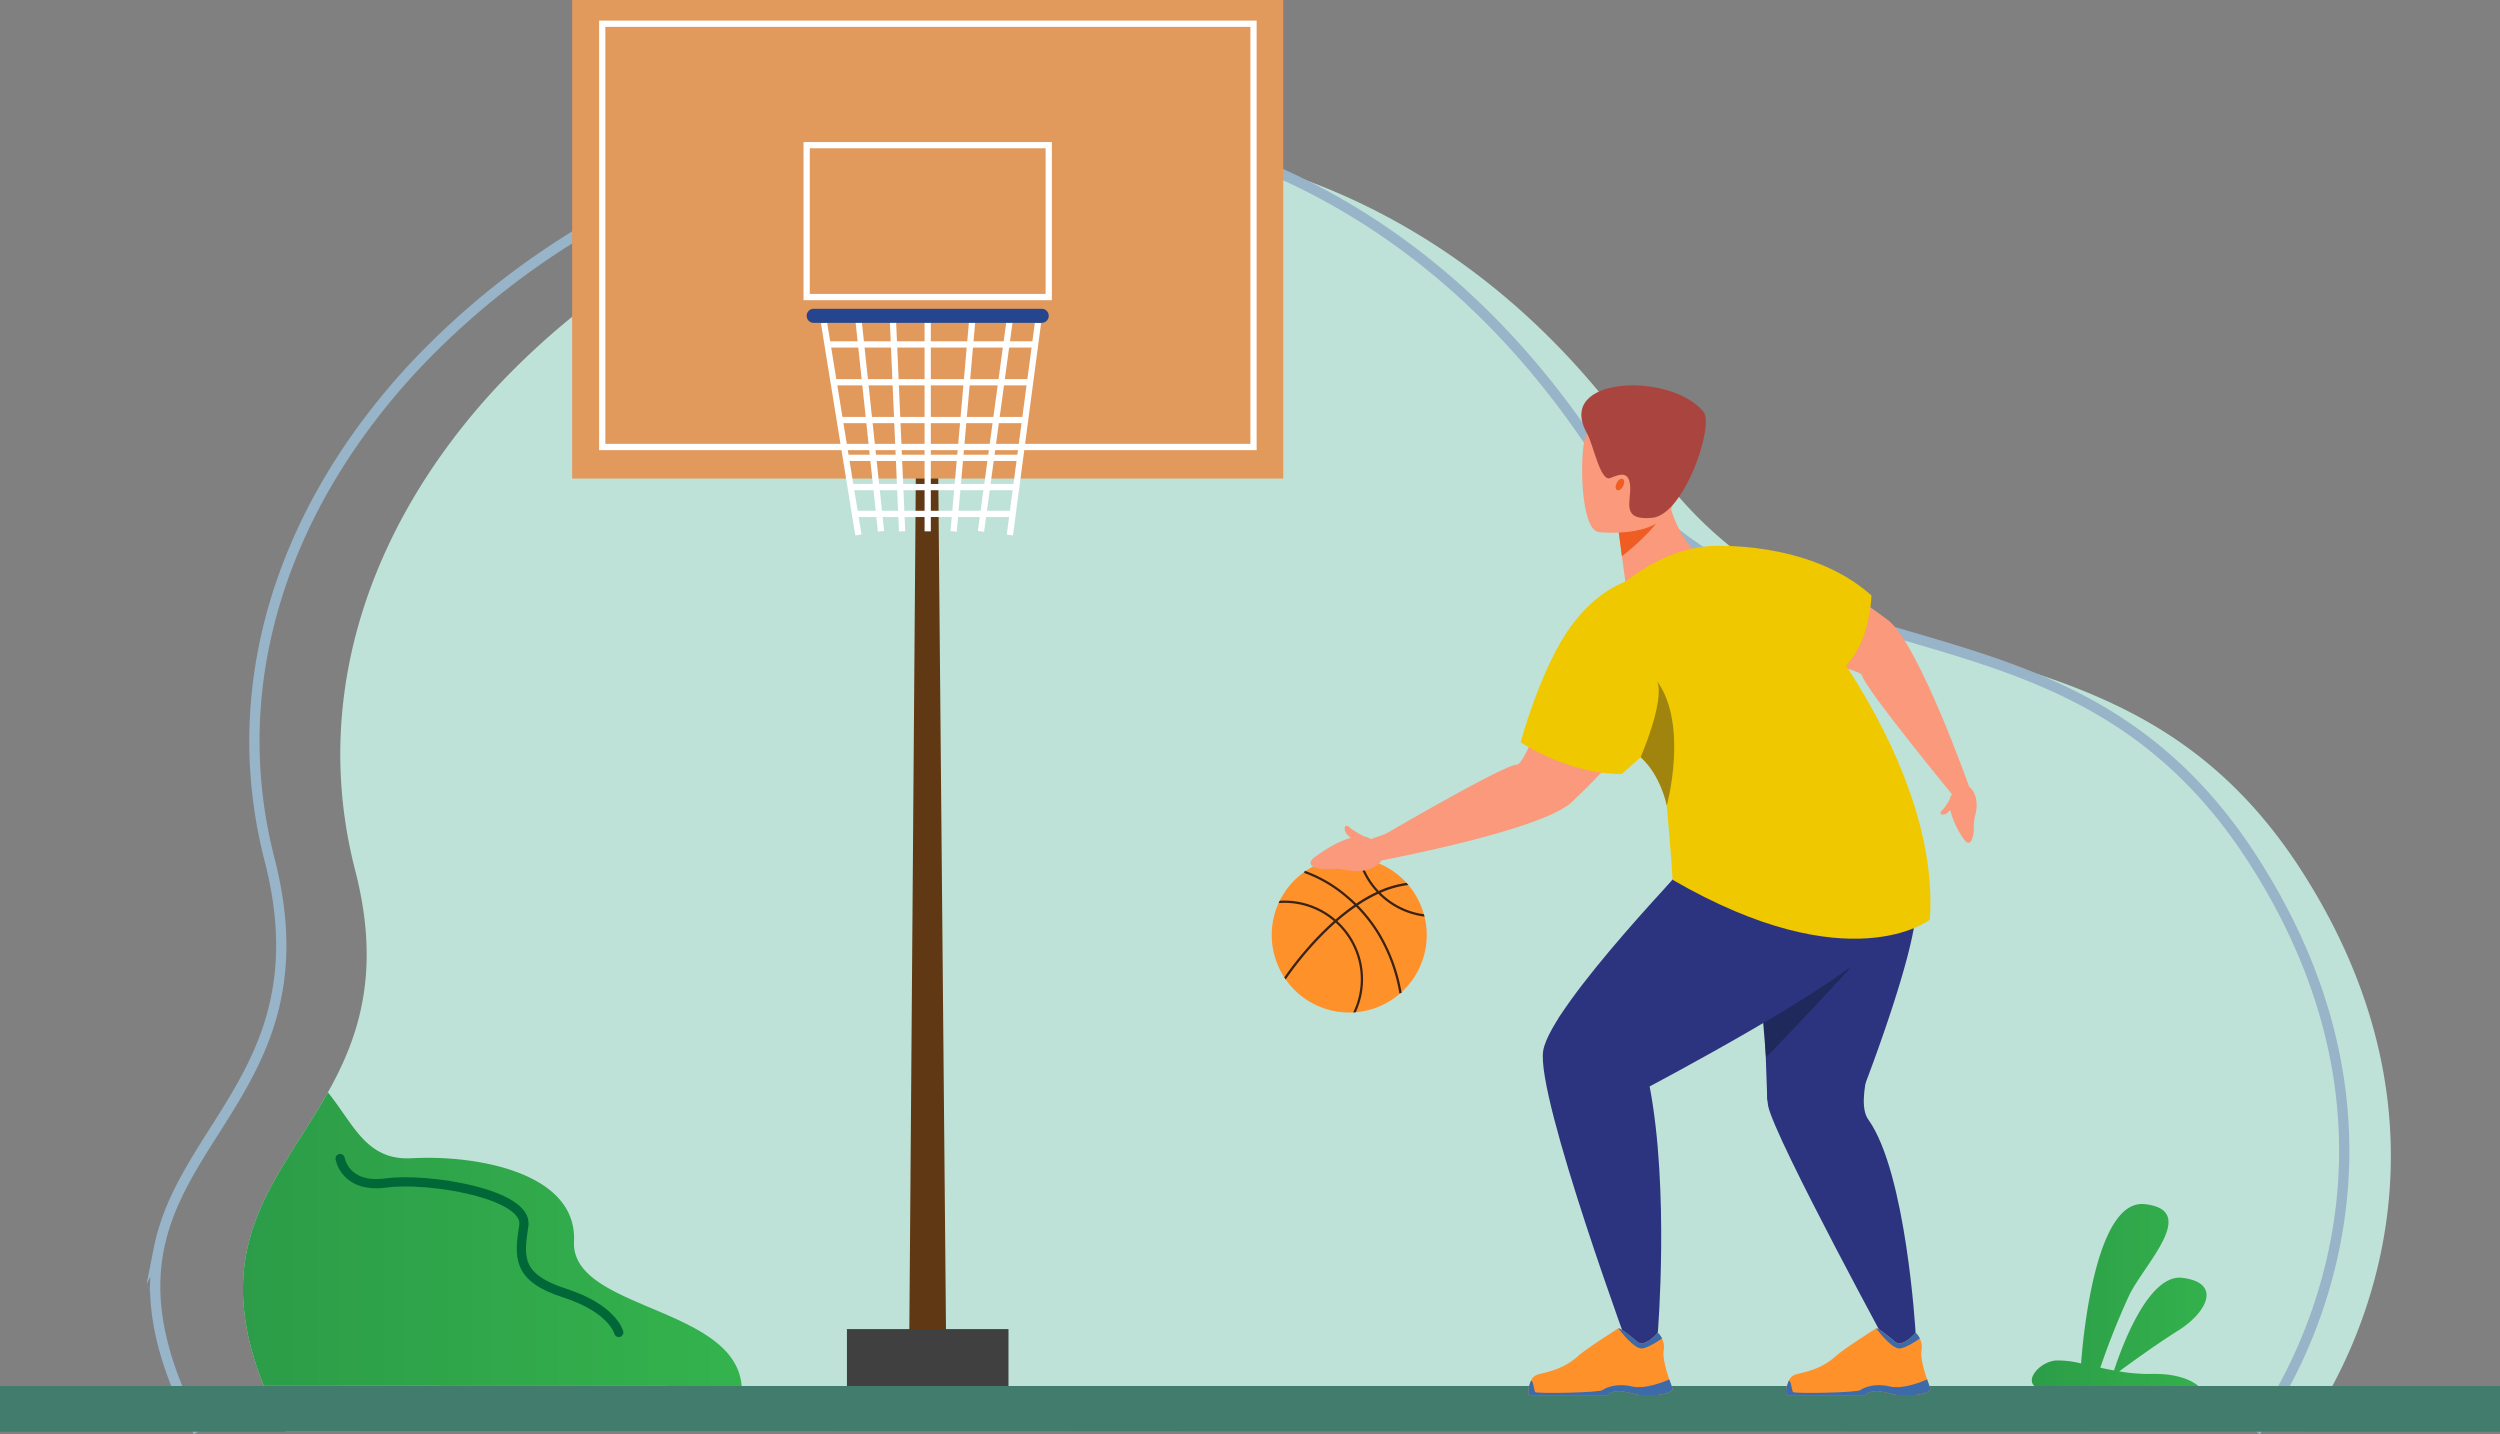 <svg id="Component_2_1" data-name="Component 2 – 1" xmlns="http://www.w3.org/2000/svg" xmlns:xlink="http://www.w3.org/1999/xlink" width="744.38" height="427.063" viewBox="0 0 744.38 427.063">
  <rect x="0" y="0" width="744.38" height="427.063" fill="#808080" stroke="none"/>
  <defs>
    <linearGradient id="linear-gradient" y1="0.5" x2="1" y2="0.5" gradientUnits="objectBoundingBox">
      <stop offset="0" stop-color="#2c9c48"/>
      <stop offset="1" stop-color="#34b34d"/>
    </linearGradient>
  </defs>
  <path id="Path_73" data-name="Path 73" d="M1767.617,5718.886c-2.08,3.22-3.42,4.92-3.42,4.92h-19l-144.45.04-104.07.03-4.84.01h-16.9l-8.25.01h-37.52l-1.19.01H1404.5l-8.28.01h-36.43l-1.07.01h-24.85l-8.12.01h-35.23l-1.19.01h-25.9l-8.32.01H1228.2l-8.33.01h-26.89l-8.34.01h-21.53c-.33-.61-.65-1.22-.96-1.82-.19-.37-.38-.75-.57-1.12-1.85-3.65-3.43-7.14-4.77-10.49-.03-.07-.06-.15-.09-.22-.15-.35-.28-.69-.41-1.04a93.822,93.822,0,0,1-3.85-12.18c-.12-.51-.24-1.01-.35-1.52-.35-1.62-.64-3.21-.87-4.76q-.21-1.425-.36-2.82a63.034,63.034,0,0,1-.35-6.47c0-.78.02-1.55.05-2.32q.045-1.23.15-2.43a56.723,56.723,0,0,1,.92-6.53c.11-.52.22-1.04.34-1.55.3-1.28.63-2.53,1-3.77a66.412,66.412,0,0,1,2.25-6.26c.25-.61.51-1.22.78-1.82.17-.4.35-.79.53-1.18.06-.13.12-.26.18-.38,1-2.13,2.08-4.21,3.23-6.27.57-1.04,1.17-2.07,1.77-3.1.13-.21.25-.42.37-.63l.25-.41,1.13-1.86c1.46-2.38,2.96-4.75,4.47-7.13.21-.34.43-.67.64-1.01,1.88-2.96,3.76-5.96,5.57-9.04.21-.35.41-.7.61-1.05q.54-.915,1.05-1.86c1.45-2.57,2.83-5.22,4.09-7.97.19-.39.37-.78.54-1.18.09-.19.17-.38.26-.58.18-.41.35-.82.53-1.24.1-.24.21-.49.31-.74.83-2.03,1.59-4.11,2.27-6.26q.54-1.665.99-3.39c.55-2.02,1.01-4.1,1.39-6.26.22-1.22.41-2.46.56-3.73.26-2.03.44-4.11.53-6.26.05-1.17.07-2.37.07-3.58-.01-2.02-.08-4.11-.24-6.26-.08-1.11-.19-2.23-.32-3.37q-.33-3.045-.9-6.26c-.25-1.43-.54-2.88-.85-4.35-.33-1.54-.71-3.1-1.12-4.69-.13-.53-.26-1.05-.39-1.58-.28-1.12-.54-2.25-.79-3.38q-.69-3.135-1.23-6.26c-.22-1.24-.42-2.49-.59-3.73-.31-2.09-.56-4.18-.77-6.26-.11-1.2-.22-2.39-.3-3.58-.15-2.09-.26-4.18-.31-6.26-.03-1.12-.05-2.25-.05-3.37,0-2.09.05-4.18.14-6.26.19-4.39.6-8.75,1.2-13.07,3.65-26.06,14.59-50.78,30.8-72.75a198.832,198.832,0,0,1,15.14-18.14,229.908,229.908,0,0,1,56.58-43.54c87.4-48.12,209.87-45.37,285.22,64.68,53.94,78.79,139.5,37.61,194.77,123.44,13.73,21.31,21.17,41.65,24.51,60.35C1796.827,5667.376,1776.107,5705.756,1767.617,5718.886Z" transform="translate(-1078.184 -5297.685)" fill="#bfe2d8"/>
  <path id="Path_74" data-name="Path 74" d="M1749.818,5723.8s1.37-1.737,3.484-5.01c8.652-13.386,29.778-52.5,20.63-103.729-3.4-19.056-10.989-39.792-24.972-61.5-56.332-87.477-143.528-45.507-198.506-125.81-76.785-112.154-201.6-114.952-290.676-65.909a234.023,234.023,0,0,0-57.656,44.374,201.718,201.718,0,0,0-15.437,18.486c-16.519,22.384-27.668,47.576-31.385,74.139q-.924,6.6-1.227,13.318-.142,3.178-.138,6.379,0,1.718.05,3.439.081,3.182.312,6.381.132,1.821.312,3.645.311,3.182.777,6.379.272,1.9.6,3.806.551,3.182,1.254,6.379.378,1.722.8,3.446c.129.536.265,1.068.4,1.6q.625,2.435,1.134,4.779.486,2.259.87,4.435.573,3.276.916,6.379.2,1.749.324,3.441c.163,2.187.242,4.315.249,6.38q0,1.854-.072,3.644-.142,3.286-.537,6.382-.237,1.934-.573,3.8-.58,3.294-1.417,6.381-.465,1.752-1.007,3.448-1.043,3.286-2.318,6.379c-.1.256-.211.51-.319.763-.175.424-.356.842-.537,1.261-.086.2-.174.394-.26.589-.181.405-.363.806-.551,1.206-1.6,3.473-3.377,6.79-5.238,10.013q-.312.537-.625,1.071c-1.844,3.142-3.764,6.2-5.677,9.216l-.65,1.023c-1.541,2.431-3.074,4.842-4.557,7.267l-1.147,1.9-.256.423c-.127.213-.252.424-.376.637q-.93,1.575-1.813,3.164c-1.166,2.1-2.271,4.22-3.287,6.382-.062.129-.12.258-.179.389-.188.4-.369.8-.548,1.207-.272.613-.539,1.231-.8,1.852-.86,2.078-1.625,4.2-2.286,6.379q-.57,1.891-1.023,3.842c-.12.522-.236,1.05-.342,1.582a56.5,56.5,0,0,0-.946,6.655c-.068.818-.12,1.642-.152,2.477v0a61.07,61.07,0,0,0,.31,8.958q.146,1.417.364,2.868.354,2.37.89,4.854v0c.113.514.231,1.028.358,1.551a95.861,95.861,0,0,0,3.918,12.41c.166.425.333.853.508,1.283q2.054,5.115,4.864,10.69c.193.378.388.761.585,1.143.316.614.642,1.234.973,1.856" transform="translate(-1078.184 -5297.685)" fill="none" stroke="#97b4c9" stroke-miterlimit="10" stroke-width="3.057"/>
  <path id="Path_75" data-name="Path 75" d="M1822.563,5723.979H1078.185v-13.61h744.38v13.609Z" transform="translate(-1078.184 -5297.685)" fill="#417c6c"/>
  <g id="Group_42" data-name="Group 42" transform="translate(-1078.184 -5297.685)">
    <g id="Group_33" data-name="Group 33">
      <path id="Path_76" data-name="Path 76" d="M1583.14,5462.284l-6.931,8.91-13.732,2.006c-.177-1.1-.8-5.714-1.362-9.891-.033-.247-.065-.494-.1-.734-.473-3.556-.876-6.612-.876-6.612l10.24-9.441,3.817-3.52c.012.074.914,3.813,1.049,4.358A32.482,32.482,0,0,0,1583.14,5462.284Z" fill="#fa997b"/>
      <path id="Path_77" data-name="Path 77" d="M1574.4,5447.836c-1.115,5.39-9.656,12.641-13.283,15.473-.033-.247-.065-.494-.1-.734-.473-3.556-.876-6.612-.876-6.612l10.24-9.441C1573.033,5445.574,1574.86,5445.616,1574.4,5447.836Z" fill="#ef5d23"/>
      <path id="Path_78" data-name="Path 78" d="M1554.1,5456.1s21.338,2.65,22.784-10.663,5.173-21.938-8.389-24.193-16.765,2.537-18.329,6.864S1548.586,5455.062,1554.1,5456.1Z" fill="#fa997b"/>
      <path id="Path_79" data-name="Path 79" d="M1559.562,5441.458c-.466.907-.421,1.863.1,2.133s1.329-.247,1.8-1.157.415-1.864-.108-2.133S1560.027,5440.548,1559.562,5441.458Z" fill="#ef5d23"/>
      <path id="Path_80" data-name="Path 80" d="M1550.739,5426.742c1.846,3.252,3.946,14.475,6.872,13.286s5.6-2.16,5.955,2.354-2.936,10.4,6.579,9.486,18.622-27.52,15.22-31.631C1575.548,5408.373,1541.023,5409.632,1550.739,5426.742Z" fill="#a9453e"/>
    </g>
    <path id="Path_81" data-name="Path 81" d="M1659.409,5534.209a2.779,2.779,0,0,0-.636,1.349,20.144,20.144,0,0,1-2.209,3.342c-1.343,1.1-.179,1.73,1.179,1.022.294-.153.848-.775,1.137-.978a26.775,26.775,0,0,0,3.962,8.506s1.742,2.959,2.734-.545c.663-2.343-.094-3.375.788-6.691s.156-6.768-1.868-8.29l-1.431-2.479-4.734,1.234Z" fill="#fa997b"/>
    <path id="Path_82" data-name="Path 82" d="M1576.209,5474.1s7.242-34.11,64.039,8.142c9.084,6.757,24.248,49.683,24.248,49.683s-2.064,4.106-5.087,2.285c0,0-26.074-31.8-26.73-35.276-.581-3.083-34.86-7.518-42.718-11.358S1576.209,5474.1,1576.209,5474.1Z" fill="#fa997b"/>
    <path id="Path_83" data-name="Path 83" d="M1584.28,5551.1s-44.317,45.679-46.6,59.4,26.9,92.641,26.9,92.641l7.22-8.645s3.468-42.36-2.429-73.325c-1.108-5.813,51.619-28.567,54.559-38.857S1601.474,5547.33,1584.28,5551.1Z" fill="#2c3480"/>
    <path id="Path_84" data-name="Path 84" d="M1613.632,5547.041s-10.951,70.09-8.991,79.89,38.679,77.093,38.679,77.093l5.237-9.524s-2.757-47.627-14.065-63.444c-8.264-11.558,24.653-64.417,4.075-84.015S1613.632,5547.041,1613.632,5547.041Z" fill="#2c3480"/>
    <g id="Group_34" data-name="Group 34">
      <path id="Path_85" data-name="Path 85" d="M1571.768,5713.047h-5.478c-1.836-.289-3.191-.82-5.072-1.066-2.859-.375-4.174.8-4.436,1.066-.035.035-.051.055-.051.055H1533.46c-.586-.836-.024-2.772.527-4.2a3.312,3.312,0,0,1,2.178-1.991c2.468-.714,7.334-1.351,11.789-5.384,2.506-2.265,12.1-8.329,12.1-8.329l.051-.011c.21,0,1.214.312,5.579,4,2.257,1.9,6.1-2.687,6.1-2.687a5.492,5.492,0,0,1,1.261,1.711,5.774,5.774,0,0,1,.5,3.572c-.347,2.1.773,5.994,1.667,8.629.543,1.6,1,2.73,1,2.73S1576.481,5712.458,1571.768,5713.047Z" fill="#ff912b"/>
      <path id="Path_86" data-name="Path 86" d="M1573.052,5696.211c-1.308.921-4.068,2.737-5.9,2.975-2.471.324-7.094-5.986-7.094-5.986l.051-.011c.21,0,1.214.312,5.579,4,2.257,1.9,6.1-2.687,6.1-2.687A5.492,5.492,0,0,1,1573.052,5696.211Z" fill="#3d6aa9"/>
      <path id="Path_87" data-name="Path 87" d="M1571.768,5713.047h-5.478c-1.836-.289-3.191-.82-5.072-1.066-2.859-.375-4.174.8-4.436,1.066-.035.035-.051.055-.051.055H1533.46c-.586-.836-.024-2.772.527-4.2.707-.628.906,2.73,1.3,3.265s18.984.195,20.058-.586,4.3-2.148,8.785-1.074c3.909.934,9.668-1.46,11.093-2.1.543,1.6,1,2.73,1,2.73S1576.481,5712.458,1571.768,5713.047Z" fill="#3d6aa9"/>
    </g>
    <g id="Group_35" data-name="Group 35">
      <path id="Path_88" data-name="Path 88" d="M1648.533,5713.047h-5.478c-1.835-.289-3.19-.82-5.072-1.066-2.858-.375-4.174.8-4.436,1.066-.035.035-.051.055-.051.055h-23.271c-.586-.836-.023-2.772.527-4.2a3.312,3.312,0,0,1,2.179-1.991c2.468-.714,7.333-1.351,11.788-5.384,2.507-2.265,12.1-8.329,12.1-8.329l.051-.011c.211,0,1.214.312,5.58,4,2.257,1.9,6.1-2.687,6.1-2.687a5.49,5.49,0,0,1,1.261,1.711,5.781,5.781,0,0,1,.5,3.572c-.348,2.1.773,5.994,1.667,8.629.543,1.6,1,2.73,1,2.73S1653.246,5712.458,1648.533,5713.047Z" fill="#ff912b"/>
      <path id="Path_89" data-name="Path 89" d="M1649.818,5696.211c-1.308.921-4.069,2.737-5.9,2.975-2.472.324-7.095-5.986-7.095-5.986l.051-.011c.211,0,1.214.312,5.58,4,2.257,1.9,6.1-2.687,6.1-2.687A5.49,5.49,0,0,1,1649.818,5696.211Z" fill="#3d6aa9"/>
      <path id="Path_90" data-name="Path 90" d="M1648.533,5713.047h-5.478c-1.835-.289-3.19-.82-5.072-1.066-2.858-.375-4.174.8-4.436,1.066-.035.035-.051.055-.051.055h-23.271c-.586-.836-.023-2.772.527-4.2.707-.628.906,2.73,1.3,3.265s18.984.195,20.057-.586,4.3-2.148,8.786-1.074c3.908.934,9.668-1.46,11.093-2.1.543,1.6,1,2.73,1,2.73S1653.246,5712.458,1648.533,5713.047Z" fill="#3d6aa9"/>
    </g>
    <g id="Group_41" data-name="Group 41">
      <path id="Path_91" data-name="Path 91" d="M1502.992,5576.1a23.015,23.015,0,0,1-7.51,17.033c-.1.09-.2.178-.3.265a22.96,22.96,0,0,1-13.318,5.691c-.258.022-.516.039-.776.051q-.582.031-1.172.031a23.048,23.048,0,0,1-18.915-9.858c-.144-.205-.285-.414-.422-.624a23.116,23.116,0,0,1-1.685-22.112c.107-.235.219-.469.333-.7a23.174,23.174,0,0,1,7.354-8.606c.115-.083.231-.165.349-.244a23.125,23.125,0,0,1,15.636-3.848c.245.027.487.06.728.095a23.024,23.024,0,0,1,13.671,7.281c.192.211.38.423.562.638a22.99,22.99,0,0,1,4.616,8.7c.066.234.129.472.186.709A23.1,23.1,0,0,1,1502.992,5576.1Z" fill="#ff912b"/>
      <g id="Group_40" data-name="Group 40">
        <g id="Group_36" data-name="Group 36">
          <path id="Path_92" data-name="Path 92" d="M1476.38,5571.947c-.175-.16-.351-.318-.531-.47a23.3,23.3,0,0,0-15.22-5.637c-.47,0-.935.013-1.4.042-.114.231-.226.465-.333.7.57-.042,1.149-.064,1.731-.064a22.626,22.626,0,0,1,14.706,5.412c.18.152.356.307.531.466a22.7,22.7,0,0,1,5.226,26.749c.26-.012.518-.029.776-.051a23.385,23.385,0,0,0-5.488-27.147Z" fill="#3b2314"/>
        </g>
        <g id="Group_37" data-name="Group 37">
          <path id="Path_93" data-name="Path 93" d="M1502.147,5569.9a22.688,22.688,0,0,1-12.888-6.382c-.181-.18-.361-.363-.538-.55a22.729,22.729,0,0,1-5.423-9.688c-.241-.035-.483-.068-.728-.095a23.4,23.4,0,0,0,5.5,10.079q.257.279.526.549a23.341,23.341,0,0,0,13.735,6.8C1502.276,5570.371,1502.213,5570.133,1502.147,5569.9Z" fill="#3b2314"/>
        </g>
        <g id="Group_38" data-name="Group 38">
          <path id="Path_94" data-name="Path 94" d="M1494.85,5593.462a50.32,50.32,0,0,0-6.562-17.749,44.584,44.584,0,0,0-9.506-10.973,39.752,39.752,0,0,0-12.295-7.14l.2-.649a40.417,40.417,0,0,1,12.508,7.247,45.26,45.26,0,0,1,9.665,11.143,50.987,50.987,0,0,1,6.662,18Z" fill="#3b2314"/>
        </g>
        <g id="Group_39" data-name="Group 39">
          <path id="Path_95" data-name="Path 95" d="M1497.531,5561.2a29.1,29.1,0,0,0-8.272,2.319c-.219.095-.439.194-.661.295a44.149,44.149,0,0,0-6.087,3.432c-.19.126-.382.255-.574.387a61.813,61.813,0,0,0-5.557,4.316c-.17.145-.343.3-.514.449q-1.665,1.469-3.4,3.188a98.352,98.352,0,0,0-11.463,13.734c-.144-.205-.285-.414-.422-.624a99.771,99.771,0,0,1,11.381-13.6q1.685-1.671,3.371-3.165c.171-.153.343-.3.514-.453a63.776,63.776,0,0,1,5.578-4.353c.19-.134.38-.263.57-.392q1.148-.771,2.283-1.451a42.169,42.169,0,0,1,3.792-2.018c.217-.1.432-.2.649-.3a30.057,30.057,0,0,1,8.248-2.407C1497.161,5560.771,1497.349,5560.983,1497.531,5561.2Z" fill="#3b2314"/>
        </g>
      </g>
    </g>
    <path id="Path_96" data-name="Path 96" d="M1486.373,5547.547a3.536,3.536,0,0,0-1.755-.717,25.673,25.673,0,0,1-4.388-2.586c-1.49-1.633-2.209-.113-1.221,1.564.214.363,1.041,1.026,1.317,1.379-2.526.69-5.961,2.281-10.54,5.59,0,0-3.643,2.408.872,3.436,3.018.688,4.279-.34,8.548.561s8.6-.247,10.4-2.918l3.053-1.979-1.879-5.931Z" fill="#fa997b"/>
    <path id="Path_97" data-name="Path 97" d="M1633.646,5620.194l-29.24,5.172-1.055-29.628,1.055-20.255,36.175-28.444a46.046,46.046,0,0,1,7.975,19.094C1650.254,5577.108,1633.646,5620.194,1633.646,5620.194Z" fill="#2c3480"/>
    <path id="Path_98" data-name="Path 98" d="M1629.158,5585.858s-14.682,16.043-25.129,26.636l-1.5-18.143Z" fill="#20295b"/>
    <path id="Path_99" data-name="Path 99" d="M1588.339,5545.065s-37.56,44.774-46.1,55.769c0,0,9.132,16.073,27.119,20.341,0,0,59.957-31.664,66.054-41.524s5.164-32.61,5.164-32.61Z" fill="#2c3480"/>
    <path id="Path_100" data-name="Path 100" d="M1554.573,5477.918s18.346-21.608,41.516-17.086c8.89,1.736,60.363,60.218,56.7,110.691,0,0-23.78,18.719-76.585-11.872,0,0-.368-7.008-1.74-22.1s-18.553-19.075-23.126-32.119S1547.732,5481.119,1554.573,5477.918Z" fill="#efc800"/>
    <path id="Path_101" data-name="Path 101" d="M1561.087,5473.807a5.638,5.638,0,0,1,4.086.214c7.147,3.206,28.6,17.592-19.02,62.514-8.893,8.391-56.543,17.321-56.543,17.321s-1.343-5.012,1.161-7.885c0,0,35.236-20.578,39.054-20.622,3.388-.038,14.546-35.658,20.106-43.293A22.761,22.761,0,0,1,1561.087,5473.807Z" fill="#fa997b"/>
    <path id="Path_102" data-name="Path 102" d="M1562.144,5470.889s-9.651,2.972-17.78,15.573-13.414,32.239-13.414,32.239,14.341,9.629,30.137,9.426c0,0,28.6-24.39,27.38-33.129S1575.615,5464.535,1562.144,5470.889Z" fill="#efc800"/>
    <path id="Path_103" data-name="Path 103" d="M1566.688,5523.125s7.232-16.561,4.953-22.55c9.367,13.069,2.828,36.978,2.828,36.978S1572.773,5528.644,1566.688,5523.125Z" fill="#a0840d"/>
    <path id="Path_104" data-name="Path 104" d="M1587.244,5460.3s29.423-2.087,48.172,14.681c0,0-.457,22.56-16.157,25.456S1587.244,5460.3,1587.244,5460.3Z" fill="#efc800"/>
  </g>
  <g id="Group_61" data-name="Group 61" transform="translate(-1078.184 -5297.685)">
    <path id="Path_105" data-name="Path 105" d="M1360.005,5710.257h-11.19l2.563-338.395h5.562Z" fill="#603813"/>
    <g id="Group_60" data-name="Group 60">
      <rect id="Rectangle_10" data-name="Rectangle 10" width="211.729" height="142.493" transform="translate(1248.546 5297.685)" fill="#e2995c"/>
      <g id="Group_43" data-name="Group 43">
        <path id="Path_106" data-name="Path 106" d="M1452.352,5431.712H1256.569V5303.826h195.783Zm-193.922-1.86h192.062V5305.686H1258.43Z" fill="#fff"/>
      </g>
      <g id="Group_44" data-name="Group 44">
        <path id="Path_107" data-name="Path 107" d="M1391.381,5387.068h-73.942V5339.98h73.942Zm-72.081-1.86h70.221V5341.84H1319.3Z" fill="#fff"/>
      </g>
      <g id="Group_59" data-name="Group 59">
        <g id="Group_58" data-name="Group 58">
          <g id="Group_45" data-name="Group 45">
            <rect id="Rectangle_11" data-name="Rectangle 11" width="1.86" height="63.991" transform="matrix(0.987, -0.16, 0.16, 0.987, 1322.617, 5393.96)" fill="#fff"/>
          </g>
          <g id="Group_46" data-name="Group 46">
            <rect id="Rectangle_12" data-name="Rectangle 12" width="63.72" height="1.86" transform="translate(1377.951 5456.857) rotate(-82.448)" fill="#fff"/>
          </g>
          <g id="Group_47" data-name="Group 47">
            <rect id="Rectangle_13" data-name="Rectangle 13" width="1.86" height="63.604" transform="matrix(0.994, -0.106, 0.106, 0.994, 1332.842, 5392.748)" fill="#fff"/>
          </g>
          <g id="Group_48" data-name="Group 48">
            <rect id="Rectangle_14" data-name="Rectangle 14" width="1.86" height="64.176" transform="translate(1353.48 5391.719)" fill="#fff"/>
          </g>
          <g id="Group_49" data-name="Group 49">
            <rect id="Rectangle_15" data-name="Rectangle 15" width="1.86" height="64.236" transform="translate(1343.068 5391.759) rotate(-2.49)" fill="#fff"/>
          </g>
          <g id="Group_50" data-name="Group 50">
            <rect id="Rectangle_16" data-name="Rectangle 16" width="63.493" height="1.86" transform="translate(1361.2 5455.813) rotate(-84.958)" fill="#fff"/>
          </g>
          <g id="Group_51" data-name="Group 51">
            <rect id="Rectangle_17" data-name="Rectangle 17" width="63.828" height="1.86" transform="translate(1369.351 5455.769) rotate(-82.254)" fill="#fff"/>
          </g>
          <g id="Group_52" data-name="Group 52">
            <rect id="Rectangle_18" data-name="Rectangle 18" width="48.561" height="1.86" transform="translate(1331.868 5441.789)" fill="#fff"/>
          </g>
          <g id="Group_53" data-name="Group 53">
            <rect id="Rectangle_19" data-name="Rectangle 19" width="48.561" height="1.86" transform="translate(1331.868 5449.771)" fill="#fff"/>
          </g>
          <g id="Group_54" data-name="Group 54">
            <rect id="Rectangle_20" data-name="Rectangle 20" width="51.931" height="1.86" transform="translate(1329.989 5433.076)" fill="#fff"/>
          </g>
          <g id="Group_55" data-name="Group 55">
            <rect id="Rectangle_21" data-name="Rectangle 21" width="55.299" height="1.86" transform="translate(1328.111 5421.822)" fill="#fff"/>
          </g>
          <g id="Group_56" data-name="Group 56">
            <rect id="Rectangle_22" data-name="Rectangle 22" width="58.739" height="1.86" transform="translate(1326.163 5410.568)" fill="#fff"/>
          </g>
          <g id="Group_57" data-name="Group 57">
            <rect id="Rectangle_23" data-name="Rectangle 23" width="61.95" height="1.86" transform="translate(1324.444 5399.314)" fill="#fff"/>
          </g>
        </g>
        <path id="Path_108" data-name="Path 108" d="M1388.358,5393.812h-67.9a2.092,2.092,0,0,1-2.092-2.093h0a2.092,2.092,0,0,1,2.092-2.093h67.9a2.093,2.093,0,0,1,2.093,2.093h0A2.093,2.093,0,0,1,1388.358,5393.812Z" fill="#25468f"/>
      </g>
    </g>
    <rect id="Rectangle_24" data-name="Rectangle 24" width="48.103" height="16.941" transform="translate(1330.359 5693.425)" fill="#404041"/>
  </g>
  <path id="Path_109" data-name="Path 109" d="M1299.007,5710.366l-135.61-.04h-6.68c-.15-.35-.28-.69-.41-1.04a93.822,93.822,0,0,1-3.85-12.18c-.12-.51-.24-1.01-.35-1.52-.35-1.62-.64-3.21-.87-4.76q-.21-1.425-.36-2.82a63.034,63.034,0,0,1-.35-6.47c0-.78.02-1.55.05-2.32q.045-1.23.15-2.43a56.723,56.723,0,0,1,.92-6.53c.11-.52.22-1.04.34-1.55.3-1.28.63-2.53,1-3.77a66.412,66.412,0,0,1,2.25-6.26c.25-.61.51-1.22.78-1.82.17-.4.35-.79.53-1.18.06-.13.12-.26.18-.38,1-2.13,2.08-4.21,3.23-6.27.57-1.04,1.17-2.07,1.77-3.1.13-.21.25-.42.37-.63l.25-.41,1.13-1.86c1.46-2.38,2.96-4.75,4.47-7.13.21-.34.43-.67.64-1.01,1.88-2.96,3.76-5.96,5.57-9.04.21-.35.41-.7.61-1.05q.54-.915,1.05-1.86c7.67,9.45,11.39,20.38,24.95,19.62,19.14-1.07,49.29,4.19,48.33,24.77C1248.147,5687.7,1297.127,5686.586,1299.007,5710.366Z" transform="translate(-1078.184 -5297.685)" fill="url(#linear-gradient)"/>
  <path id="Path_110" data-name="Path 110" d="M1179.458,5642.642s1.373,8.967,13.733,7.271,42.413,3.231,40.958,12.683-2.1,15.511,12.2,20.115,16.076,11.714,16.076,11.714" transform="translate(-1078.184 -5297.685)" fill="none" stroke="#006838" stroke-linecap="round" stroke-linejoin="round" stroke-width="2.747"/>
  <path id="Path_111" data-name="Path 111" d="M1609.154,5629.449" transform="translate(-1078.184 -5297.685)" fill="#ff912b"/>
  <path id="Path_112" data-name="Path 112" d="M1732.763,5710.369h-48.824c-2.616-2.219,1.811-7.259,6.436-7.6a28.492,28.492,0,0,1,7.452.882c.672-8.924,4.509-49.04,18.969-47.428,16.259,1.8,0,17.666-4.6,27.057a223.544,223.544,0,0,0-8.638,21.638c1.32.286,2.687.566,4.082.823,2.156-6.616,10.174-28.873,20.371-27.577,11.972,1.519,7.16,10.442-1.326,15.74-6.225,3.9-13.87,9.431-17.5,12.106a51.887,51.887,0,0,0,9.549.765C1727.1,5706.579,1731.18,5709.043,1732.763,5710.369Z" transform="translate(-1078.184 -5297.685)" fill="url(#linear-gradient)"/>
</svg>
